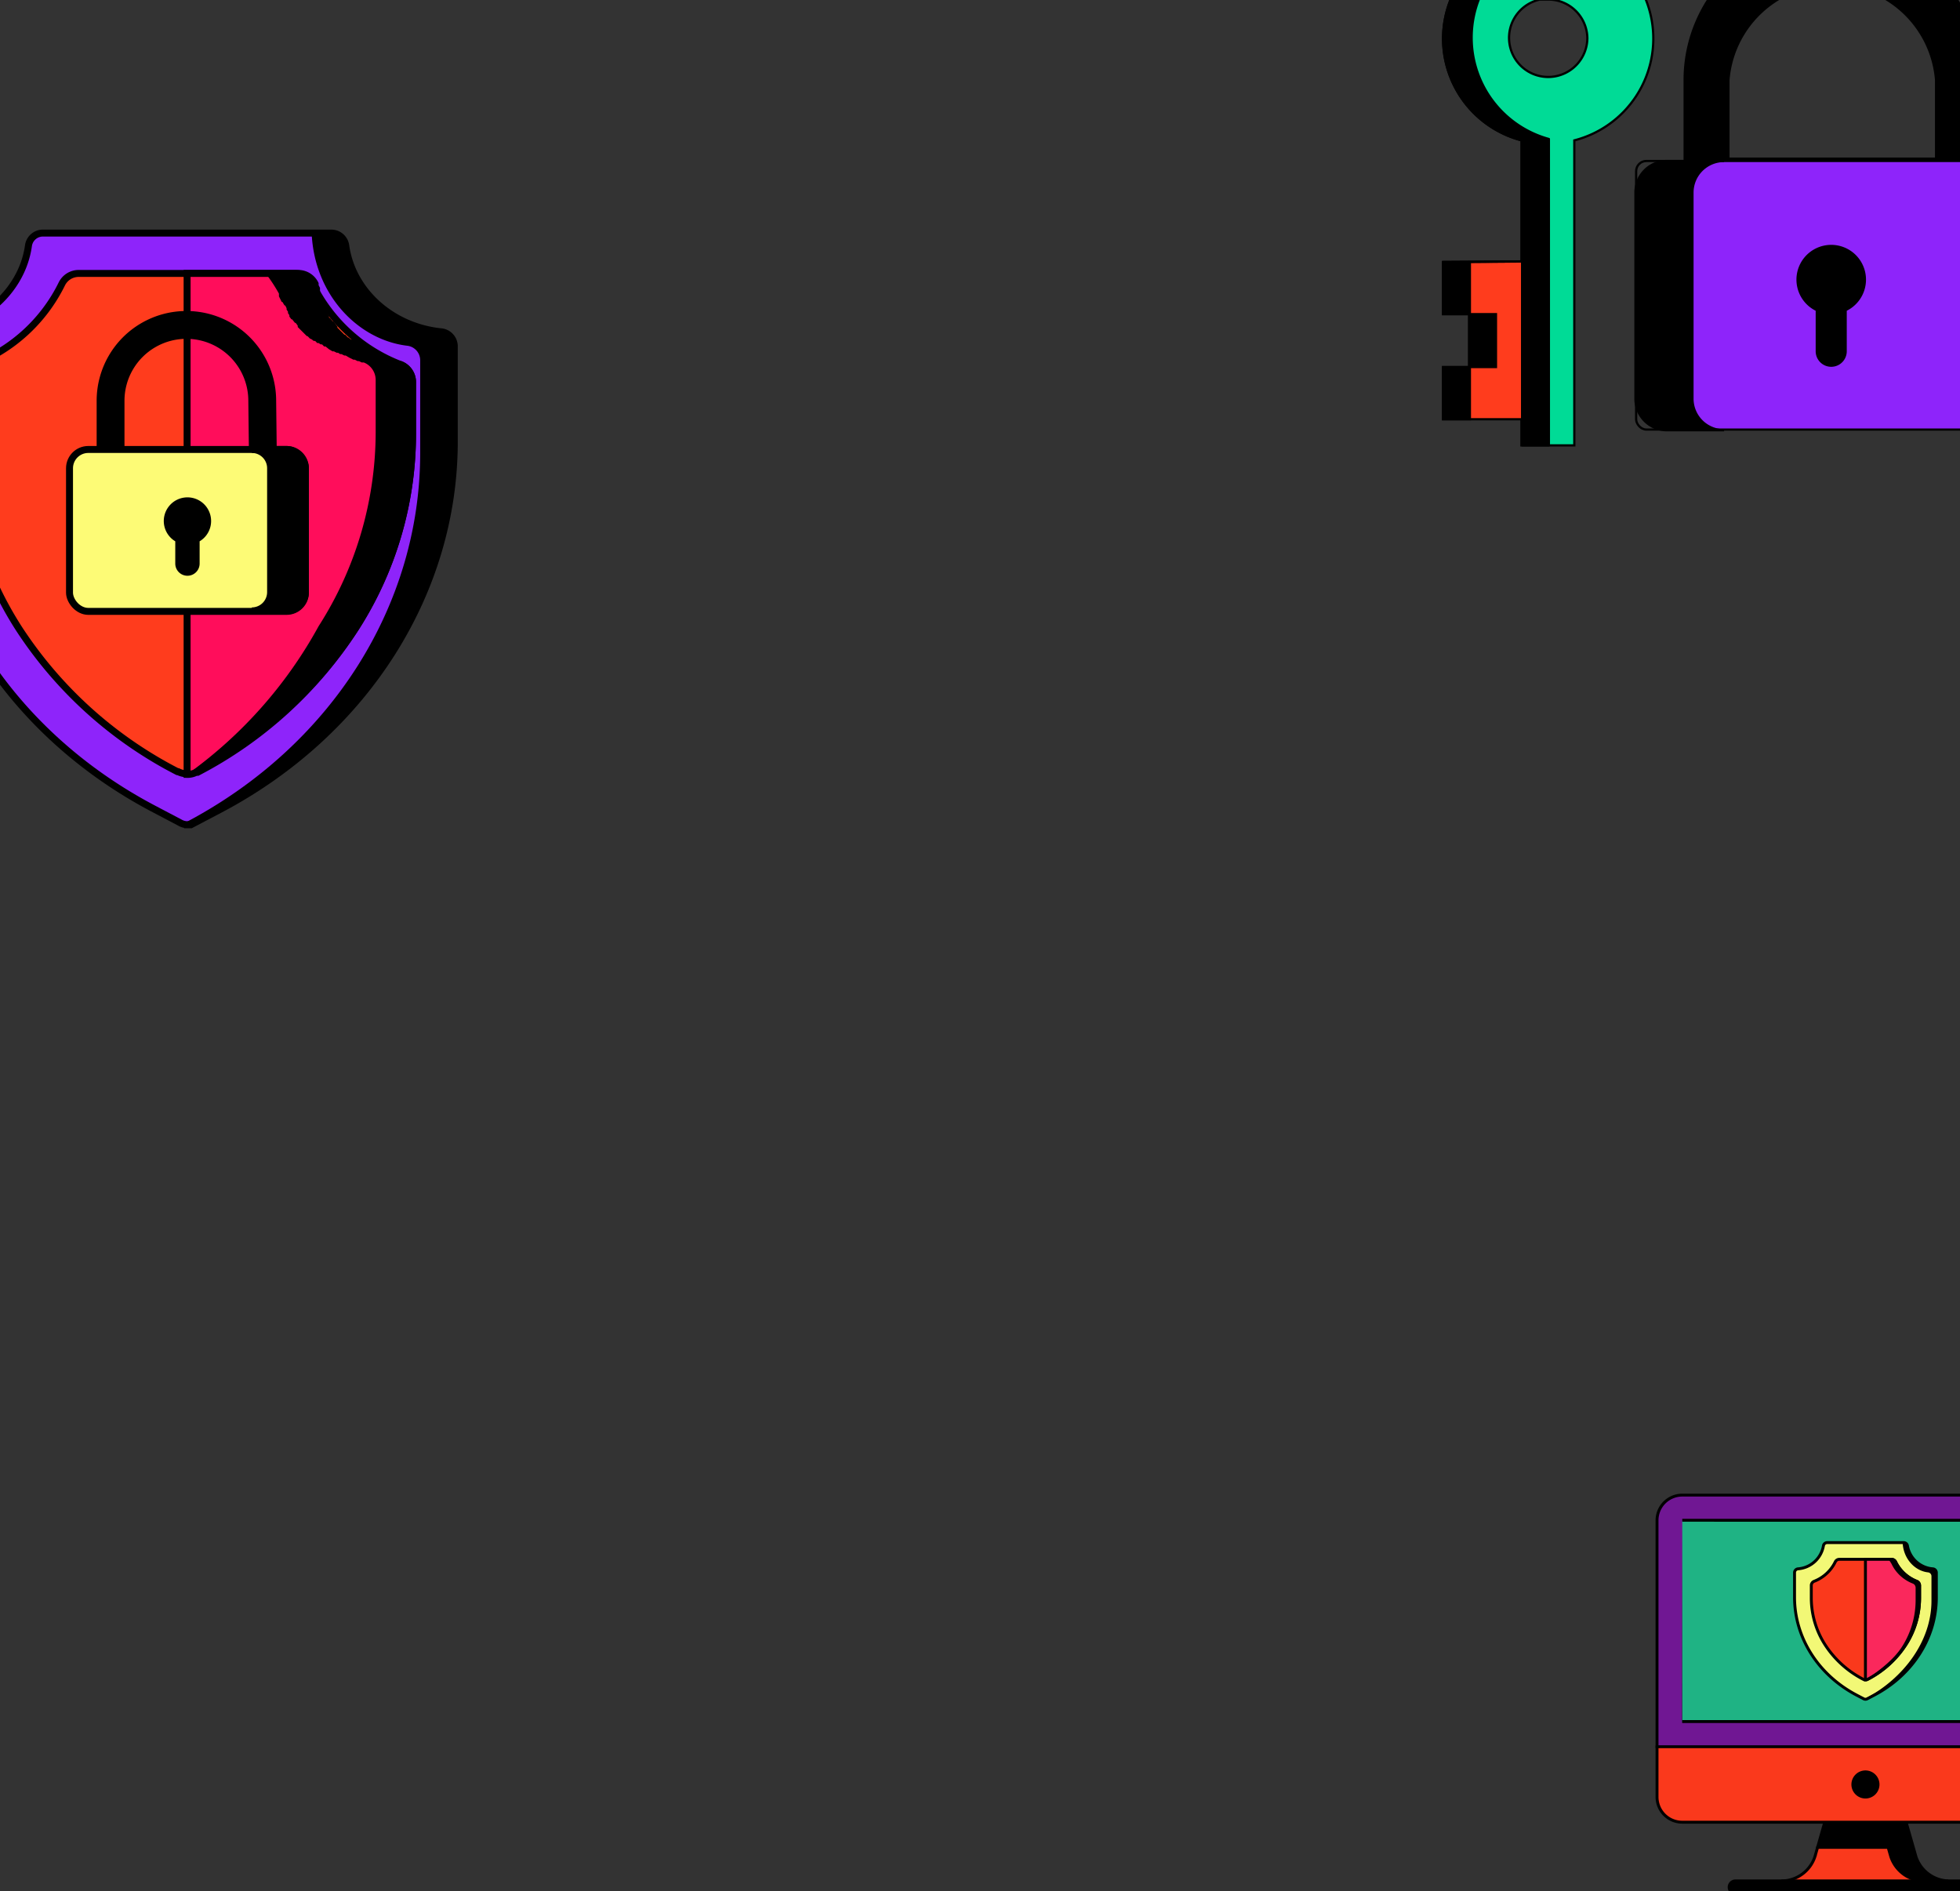 <svg xmlns="http://www.w3.org/2000/svg" xmlns:xlink="http://www.w3.org/1999/xlink" width="674.565" height="650.914" viewBox="0 0 674.565 650.914">
  <rect x="0" y="0" width="674.565" height="650.914" fill="#333333" stroke="none"/>
  <defs>
    <clipPath id="clip-path">
      <path id="Path_79748" data-name="Path 79748" d="M0,0H674.565V650.914H0V0Z" transform="translate(13072.284 15021.035)" fill="#fdfb76" stroke="#000" stroke-width="1"/>
    </clipPath>
    <clipPath id="clip-path-2">
      <rect id="Rectangle_128220" data-name="Rectangle 128220" width="203.325" height="178.595" fill="none"/>
    </clipPath>
    <clipPath id="clip-path-3">
      <rect id="Rectangle_128202" data-name="Rectangle 128202" width="145.144" height="138.794" fill="none"/>
    </clipPath>
    <clipPath id="clip-path-5">
      <rect id="Rectangle_137352" data-name="Rectangle 137352" width="186.787" height="206.04" fill="none"/>
    </clipPath>
  </defs>
  <g id="Mask_Group_17" data-name="Mask Group 17" transform="translate(-13072.284 -15021.035)" clip-path="url(#clip-path)">
    <g id="Group_14403" data-name="Group 14403" transform="translate(13915.182 14940.038)">
      <g id="Artwork_42" data-name="Artwork 42" transform="translate(-347.415 56.962)">
        <g id="Group_7189" data-name="Group 7189" transform="translate(0 0)" clip-path="url(#clip-path-2)">
          <path id="Path_40932" data-name="Path 40932" d="M54.9,36.7a36.173,36.173,0,1,1,45.157,34.991V176.665H81.85V71.693A36.173,36.173,0,0,1,54.9,36.7m49.649,0A13.476,13.476,0,0,0,91.071,23.226H88.234a13.476,13.476,0,1,0,16.313,13.24" transform="translate(-53.716 0.653)" fill="#00db96"/>
          <path id="Path_40933" data-name="Path 40933" d="M54.9,36.7a36.173,36.173,0,1,1,45.157,34.991V176.665H81.85V71.693A36.173,36.173,0,0,1,54.9,36.7Zm49.649,0A13.476,13.476,0,0,0,91.071,23.226H88.234a13.476,13.476,0,1,0,16.313,13.24Z" transform="translate(-53.716 0.653)" fill="none" stroke="#000" stroke-miterlimit="10" stroke-width="0.767"/>
          <path id="Path_40934" data-name="Path 40934" d="M7.1,93.96H109.708V51.4A51.3,51.3,0,0,0,7.1,51.4ZM93.631,78.12H22.94V51.4a35.464,35.464,0,0,1,70.691,0Z" transform="translate(76.831 0.136)"/>
          <path id="Path_40935" data-name="Path 40935" d="M11.376,126.178H124.386A10.875,10.875,0,0,0,135.262,115.3V44.375A10.875,10.875,0,0,0,124.386,33.5H11.376A10.876,10.876,0,0,0,.5,44.375V115.3a10.876,10.876,0,0,0,10.876,10.876" transform="translate(66.881 45.702)" fill="#8e24fa"/>
          <rect id="Rectangle_128219" data-name="Rectangle 128219" width="134.525" height="92.442" rx="3.53" transform="translate(67.617 79.438)" fill="none" stroke="#000" stroke-miterlimit="10" stroke-width="0.767"/>
          <path id="Path_40936" data-name="Path 40936" d="M55.476,33.6H75.1A10.876,10.876,0,0,0,64.223,44.475V115.4A10.875,10.875,0,0,0,75.1,126.278H55.476A10.875,10.875,0,0,1,44.6,115.4V44.475A10.875,10.875,0,0,1,55.476,33.6" transform="translate(22.781 45.838)"/>
          <path id="Path_40937" data-name="Path 40937" d="M55.476,33.6H75.1A10.876,10.876,0,0,0,64.223,44.475V115.4A10.875,10.875,0,0,0,75.1,126.278H55.476A10.875,10.875,0,0,1,44.6,115.4V44.475A10.875,10.875,0,0,1,55.475,33.6Z" transform="translate(22.781 45.838)" fill="none" stroke="#000" stroke-miterlimit="10" stroke-width="0.767"/>
          <path id="Path_40938" data-name="Path 40938" d="M40.65,68.025V82.21a4.965,4.965,0,1,1-9.93,0V68.025a11.585,11.585,0,1,1,9.93,0" transform="translate(99.076 62.718)"/>
          <path id="Path_40939" data-name="Path 40939" d="M40.65,68.025V82.21a4.965,4.965,0,1,1-9.93,0V68.025a11.585,11.585,0,1,1,9.93,0Z" transform="translate(99.076 62.718)" fill="none" stroke="#000" stroke-miterlimit="10" stroke-width="0.767"/>
          <path id="Path_40940" data-name="Path 40940" d="M70.2,66.4V48.436l36.173-.236v54.378H70.2V84.609h8.984V66.4Z" transform="translate(-69.018 65.756)" fill="#ff3c1d"/>
          <path id="Path_40941" data-name="Path 40941" d="M70.2,66.4V48.436l36.173-.236v54.378H70.2V84.609h8.984V66.4Z" transform="translate(-69.018 65.756)" fill="none" stroke="#000" stroke-miterlimit="10" stroke-width="0.767"/>
          <path id="Path_40942" data-name="Path 40942" d="M70.2,66.4V48.436l36.173-.236-26.952.236V66.4H88.4v18.2H79.42v17.968H70.2V84.609h8.984V66.4Z" transform="translate(-69.018 65.756)"/>
          <path id="Path_40943" data-name="Path 40943" d="M70.2,66.4V48.436l36.173-.236-26.952.236V66.4H88.4v18.2H79.42v17.968H70.2V84.609h8.984V66.4Z" transform="translate(-69.018 65.756)" fill="none" stroke="#000" stroke-miterlimit="10" stroke-width="0.767"/>
          <path id="Path_40944" data-name="Path 40944" d="M68.2,36.673A36.173,36.173,0,0,1,104.373.5H109.1a36.173,36.173,0,0,0-4.492,70.691V176.636H95.389V71.664A36.173,36.173,0,0,1,68.2,36.673" transform="translate(-67.018 0.682)"/>
          <path id="Path_40945" data-name="Path 40945" d="M68.2,36.673A36.173,36.173,0,0,1,104.373.5H109.1a36.173,36.173,0,0,0-4.492,70.691V176.636H95.389V71.664A36.173,36.173,0,0,1,68.2,36.673Z" transform="translate(-67.018 0.682)" fill="none" stroke="#000" stroke-linejoin="round" stroke-width="0.767"/>
        </g>
      </g>
      <g id="Artwork_41" data-name="Artwork 41" transform="translate(-584.919 323.892)">
        <g id="Group_7173" data-name="Group 7173" transform="translate(311.47 270.832)">
          <g id="Group_7172" data-name="Group 7172" clip-path="url(#clip-path-3)">
            <g id="Group_7171" data-name="Group 7171">
              <g id="Group_7170" data-name="Group 7170" clip-path="url(#clip-path-3)">
                <path id="Path_40621" data-name="Path 40621" d="M395.4,271.332h-8.661l7.7,76.972-7.7-7.7v43.3H395.4a8.685,8.685,0,0,0,8.659-8.659V279.991a8.685,8.685,0,0,0-8.659-8.659" transform="translate(-259.761 -270.489)"/>
                <path id="Path_40622" data-name="Path 40622" d="M395.4,271.332h-8.661l7.7,76.972-7.7-7.7v43.3H395.4a8.685,8.685,0,0,0,8.659-8.659V279.991A8.685,8.685,0,0,0,395.4,271.332Z" transform="translate(-259.761 -270.489)" fill="none" stroke="#000" stroke-miterlimit="10" stroke-width="1"/>
                <path id="Path_40623" data-name="Path 40623" d="M373.882,338.063l-24.287,8.659-.919,3.219a12.187,12.187,0,0,1-11.039,8.327v2.164H388Z" transform="translate(-293.495 -224.648)" fill="#fa391c"/>
                <path id="Path_40624" data-name="Path 40624" d="M373.882,338.063l-24.287,8.659-.919,3.219a12.187,12.187,0,0,1-11.039,8.327v2.164H388Z" transform="translate(-293.495 -224.648)" fill="none" stroke="#000" stroke-miterlimit="10" stroke-width="1"/>
                <path id="Path_40625" data-name="Path 40625" d="M378.591,353.467,375.2,341.589l-14-8.659-14,8.659-2.475,8.659h24.287l.921,3.219a12.183,12.183,0,0,0,11.038,8.327l4.33,2.164,4.329-2.164a12.183,12.183,0,0,1-11.038-8.327" transform="translate(-288.626 -228.174)"/>
                <path id="Path_40626" data-name="Path 40626" d="M378.591,353.467,375.2,341.589l-14-8.659-14,8.659-2.475,8.659h24.287l.921,3.219a12.183,12.183,0,0,0,11.038,8.327l4.33,2.164,4.329-2.164A12.183,12.183,0,0,1,378.591,353.467Z" transform="translate(-288.626 -228.174)" fill="none" stroke="#000" stroke-miterlimit="10" stroke-width="1"/>
                <path id="Path_40627" data-name="Path 40627" d="M311.97,354.088a8.685,8.685,0,0,0,8.659,8.659H438.107a8.685,8.685,0,0,0,8.661-8.659V302.131l-134.8,34.638Z" transform="translate(-311.126 -249.331)" fill="#fa391c"/>
                <path id="Path_40628" data-name="Path 40628" d="M311.97,354.088a8.685,8.685,0,0,0,8.659,8.659H438.107a8.685,8.685,0,0,0,8.661-8.659V302.131l-134.8,34.638Z" transform="translate(-311.126 -249.331)" fill="none" stroke="#000" stroke-miterlimit="10" stroke-width="1"/>
                <path id="Path_40629" data-name="Path 40629" d="M446.768,279.991a8.686,8.686,0,0,0-8.661-8.659H320.629a8.684,8.684,0,0,0-8.659,8.659v77.936h134.8v-8.661L383.7,314.624Z" transform="translate(-311.126 -270.489)" fill="#701793"/>
                <path id="Path_40630" data-name="Path 40630" d="M446.768,279.991a8.686,8.686,0,0,0-8.661-8.659H320.629a8.684,8.684,0,0,0-8.659,8.659v77.936h134.8v-8.661L383.7,314.624Z" transform="translate(-311.126 -270.489)" fill="none" stroke="#000" stroke-miterlimit="10" stroke-width="1"/>
                <path id="Path_40631" data-name="Path 40631" d="M443.242,276.466l-8.659-.005-.008.005-117.447-.005c-.007,0-.013,69.28-.024,69.281l117.469,0,.008,0,8.659,0,0-69.271" transform="translate(-307.6 -266.965)" fill="#1fb384"/>
                <path id="Path_40632" data-name="Path 40632" d="M443.242,276.466l-8.659-.005-.008.005-117.447-.005c-.007,0-.013,69.28-.024,69.281l117.469,0,.008,0,8.659,0Z" transform="translate(-307.6 -266.965)" fill="none" stroke="#000" stroke-miterlimit="10" stroke-width="1"/>
                <path id="Path_40633" data-name="Path 40633" d="M356.253,327.8a4.33,4.33,0,1,1-4.329,4.33,4.329,4.329,0,0,1,4.329-4.33" transform="translate(-283.68 -231.7)"/>
                <path id="Path_40634" data-name="Path 40634" d="M356.253,327.8a4.33,4.33,0,1,1-4.329,4.33A4.329,4.329,0,0,1,356.253,327.8Z" transform="translate(-283.68 -231.7)" fill="none" stroke="#000" stroke-miterlimit="10" stroke-width="1"/>
                <path id="Path_40635" data-name="Path 40635" d="M418.33,354.37H328.849a2.165,2.165,0,0,1,0-4.33H418.33a2.165,2.165,0,0,1,0,4.33" transform="translate(-301.018 -216.42)"/>
                <path id="Path_40636" data-name="Path 40636" d="M418.33,354.37H328.849a2.165,2.165,0,0,1,0-4.33H418.33a2.165,2.165,0,0,1,0,4.33Z" transform="translate(-301.018 -216.42)" fill="none" stroke="#000" stroke-miterlimit="10" stroke-width="1"/>
                <path id="Path_40637" data-name="Path 40637" d="M367.452,333.517l-2.409,1.265a1.315,1.315,0,0,1-1.232,0l-2.411-1.265c-13.231-6.954-21.377-19.786-21.377-33.67v-8.482a1.315,1.315,0,0,1,1.169-1.314,9.611,9.611,0,0,0,8.764-7.875,1.332,1.332,0,0,1,1.313-1.159h26.316a1.332,1.332,0,0,1,1.312,1.159,9.611,9.611,0,0,0,8.764,7.875,1.315,1.315,0,0,1,1.169,1.314v8.482c0,13.884-8.148,26.716-21.379,33.67" transform="translate(-291.854 -263.836)" fill="#f2f876"/>
                <path id="Path_40638" data-name="Path 40638" d="M367.452,333.517l-2.409,1.265a1.315,1.315,0,0,1-1.232,0l-2.411-1.265c-13.231-6.954-21.377-19.786-21.377-33.67v-8.482a1.315,1.315,0,0,1,1.169-1.314,9.611,9.611,0,0,0,8.764-7.875,1.332,1.332,0,0,1,1.313-1.159h26.316a1.332,1.332,0,0,1,1.312,1.159,9.611,9.611,0,0,0,8.764,7.875,1.315,1.315,0,0,1,1.169,1.314v8.482C388.831,313.73,380.683,326.563,367.452,333.517Z" transform="translate(-291.854 -263.836)" fill="none" stroke="#000" stroke-miterlimit="10" stroke-width="1"/>
                <path id="Path_40639" data-name="Path 40639" d="M377.875,290.051a9.609,9.609,0,0,1-8.764-7.875,1.332,1.332,0,0,0-1.314-1.159h-.354c.26,5.726,4.339,9.784,8.752,10.25a1.318,1.318,0,0,1,1.167,1.314v8.482c0,13.885-9.584,26.716-22.814,33.67l-.278.147a1.332,1.332,0,0,0,.987-.1l2.409-1.267c13.229-6.954,21.377-19.786,21.377-33.67v-8.482a1.315,1.315,0,0,0-1.167-1.314" transform="translate(-282.068 -263.836)"/>
                <path id="Path_40640" data-name="Path 40640" d="M361.267,325.692a34.442,34.442,0,0,1-13.106-11.9,29.829,29.829,0,0,1-4.718-15.985v-4.373a1.541,1.541,0,0,1,.972-1.436A13.545,13.545,0,0,0,351.7,285.3a1.539,1.539,0,0,1,1.392-.874h17.973a1.542,1.542,0,0,1,1.393.874A13.541,13.541,0,0,0,379.74,292a1.542,1.542,0,0,1,.973,1.436v4.373a29.816,29.816,0,0,1-4.72,15.985,34.437,34.437,0,0,1-13.1,11.9l-.091.047a1.54,1.54,0,0,1-1.439,0Z" transform="translate(-289.506 -261.49)" fill="#fa391c"/>
                <path id="Path_40641" data-name="Path 40641" d="M361.267,325.692a34.442,34.442,0,0,1-13.106-11.9,29.829,29.829,0,0,1-4.718-15.985v-4.373a1.541,1.541,0,0,1,.972-1.436A13.545,13.545,0,0,0,351.7,285.3a1.539,1.539,0,0,1,1.392-.874h17.973a1.542,1.542,0,0,1,1.393.874A13.541,13.541,0,0,0,379.74,292a1.542,1.542,0,0,1,.973,1.436v4.373a29.816,29.816,0,0,1-4.72,15.985,34.437,34.437,0,0,1-13.1,11.9l-.091.047a1.54,1.54,0,0,1-1.439,0Z" transform="translate(-289.506 -261.49)" fill="none" stroke="#000" stroke-miterlimit="10" stroke-width="1"/>
                <path id="Path_40642" data-name="Path 40642" d="M372.151,292c-.025-.01-.049-.022-.076-.032s-.084-.034-.125-.051c-.071-.029-.143-.059-.214-.091l-.121-.052-.226-.1-.1-.047c-.108-.051-.216-.1-.321-.157l-.025-.014c-.1-.051-.2-.1-.292-.153l-.1-.056c-.069-.039-.14-.078-.209-.118l-.116-.066-.2-.116-.113-.069-.2-.128-.1-.064c-.093-.059-.182-.121-.273-.182l-.02-.013c-.1-.067-.192-.137-.287-.206l-.088-.064-.2-.147c-.034-.027-.067-.054-.1-.079l-.177-.142c-.034-.029-.069-.056-.1-.083l-.179-.152-.089-.076c-.074-.064-.145-.128-.218-.194l-.045-.04c-.084-.078-.169-.157-.251-.238-.025-.024-.047-.047-.073-.071-.059-.057-.116-.116-.175-.175-.03-.03-.061-.061-.088-.091-.054-.054-.1-.108-.155-.164l-.089-.1-.152-.169c-.027-.03-.054-.061-.081-.093-.059-.067-.116-.137-.174-.206-.017-.019-.035-.039-.051-.059-.072-.089-.145-.179-.216-.27-.019-.024-.035-.047-.052-.071-.054-.067-.106-.137-.157-.206-.025-.034-.049-.068-.073-.1-.044-.061-.088-.121-.13-.182-.025-.035-.051-.073-.074-.108-.044-.062-.084-.125-.126-.187-.02-.034-.044-.069-.068-.1l-.135-.216c-.015-.025-.032-.052-.047-.079-.061-.1-.118-.2-.174-.3-.013-.02-.025-.042-.037-.062-.044-.081-.088-.16-.13-.241q-.03-.053-.056-.106c-.037-.068-.071-.135-.1-.2-.02-.039-.037-.078-.057-.116s-.03-.059-.042-.089a1.545,1.545,0,0,0-1.4-.872h-8.985v41.486a1.552,1.552,0,0,0,.72-.177l.091-.047a34.424,34.424,0,0,0,13.1-11.9,29.815,29.815,0,0,0,4.722-15.986v-4.371a1.543,1.543,0,0,0-.973-1.436" transform="translate(-281.918 -261.49)" fill="#fa285c"/>
                <path id="Path_40643" data-name="Path 40643" d="M372.151,292c-.025-.01-.049-.022-.076-.032s-.084-.034-.125-.051c-.071-.029-.143-.059-.214-.091l-.121-.052-.226-.1-.1-.047c-.108-.051-.216-.1-.321-.157l-.025-.014c-.1-.051-.2-.1-.292-.153l-.1-.056c-.069-.039-.14-.078-.209-.118l-.116-.066-.2-.116-.113-.069-.2-.128-.1-.064c-.093-.059-.182-.121-.273-.182l-.02-.013c-.1-.067-.192-.137-.287-.206l-.088-.064-.2-.147c-.034-.027-.067-.054-.1-.079l-.177-.142c-.034-.029-.069-.056-.1-.083l-.179-.152-.089-.076c-.074-.064-.145-.128-.218-.194l-.045-.04c-.084-.078-.169-.157-.251-.238-.025-.024-.047-.047-.073-.071-.059-.057-.116-.116-.175-.175-.03-.03-.061-.061-.088-.091-.054-.054-.1-.108-.155-.164l-.089-.1-.152-.169c-.027-.03-.054-.061-.081-.093-.059-.067-.116-.137-.174-.206-.017-.019-.035-.039-.051-.059-.072-.089-.145-.179-.216-.27-.019-.024-.035-.047-.052-.071-.054-.067-.106-.137-.157-.206-.025-.034-.049-.068-.073-.1-.044-.061-.088-.121-.13-.182-.025-.035-.051-.073-.074-.108-.044-.062-.084-.125-.126-.187-.02-.034-.044-.069-.068-.1l-.135-.216c-.015-.025-.032-.052-.047-.079-.061-.1-.118-.2-.174-.3-.013-.02-.025-.042-.037-.062-.044-.081-.088-.16-.13-.241q-.03-.053-.056-.106c-.037-.068-.071-.135-.1-.2-.02-.039-.037-.078-.057-.116s-.03-.059-.042-.089a1.545,1.545,0,0,0-1.4-.872h-8.985v41.486a1.552,1.552,0,0,0,.72-.177l.091-.047a34.424,34.424,0,0,0,13.1-11.9,29.815,29.815,0,0,0,4.722-15.986v-4.371A1.543,1.543,0,0,0,372.151,292Z" transform="translate(-281.918 -261.49)" fill="none" stroke="#000" stroke-miterlimit="10" stroke-width="1"/>
                <path id="Path_40644" data-name="Path 40644" d="M372.151,292c-.025-.01-.049-.022-.076-.032s-.084-.034-.125-.051c-.071-.029-.143-.059-.214-.091l-.121-.052-.226-.1-.1-.047c-.108-.051-.216-.1-.321-.157l-.025-.014c-.1-.051-.2-.1-.292-.153l-.1-.056c-.069-.039-.14-.078-.209-.118l-.116-.066-.2-.116-.113-.069-.2-.128-.1-.064c-.093-.059-.182-.121-.273-.182l-.02-.013c-.1-.067-.192-.137-.287-.206l-.088-.064-.2-.147c-.034-.027-.067-.054-.1-.079l-.177-.142c-.034-.029-.069-.056-.1-.083l-.179-.152-.089-.076c-.074-.064-.145-.128-.218-.194l-.045-.04c-.084-.078-.169-.157-.251-.238-.025-.024-.047-.047-.073-.071-.059-.057-.116-.116-.175-.175-.03-.03-.061-.061-.088-.091-.054-.054-.1-.108-.155-.164l-.089-.1-.152-.169c-.027-.03-.054-.061-.081-.093-.059-.067-.116-.137-.174-.206-.017-.019-.035-.039-.051-.059-.072-.089-.145-.179-.216-.27-.019-.024-.035-.047-.052-.071-.054-.067-.106-.137-.157-.206-.025-.034-.049-.068-.073-.1-.044-.061-.088-.121-.13-.182-.025-.035-.051-.073-.074-.108-.044-.062-.084-.125-.126-.187-.02-.034-.044-.069-.068-.1l-.135-.216c-.015-.025-.032-.052-.047-.079-.061-.1-.118-.2-.174-.3-.013-.02-.025-.042-.037-.062-.044-.081-.088-.16-.13-.241q-.03-.053-.056-.106c-.037-.068-.071-.135-.1-.2-.02-.039-.037-.078-.057-.116s-.03-.059-.042-.089a1.545,1.545,0,0,0-1.4-.872h-1.051a13.5,13.5,0,0,1,1.095,1.648.906.906,0,0,1,.042.089c.02.039.04.078.057.116l.1.2c.018.035.035.073.056.108.044.079.088.16.132.238l.035.066c.056.1.115.2.174.3l.051.081c.042.071.088.143.133.214l.069.1c.041.061.083.123.123.186.025.037.049.073.074.108.042.063.088.123.132.184l.072.1c.051.069.1.138.155.207.019.022.035.045.054.069.071.091.142.181.216.27l.049.061c.057.068.116.137.175.2.025.03.052.062.081.093.049.056.1.113.15.169l.09.1c.05.056.1.11.155.164l.089.091c.057.059.116.118.175.175l.071.071c.083.081.169.16.255.238a.52.52,0,0,0,.044.041c.071.066.144.13.216.192.029.027.061.052.091.079l.177.15c.035.027.067.056.1.083l.175.142.1.079c.062.051.128.1.192.147l.089.066c.093.069.189.137.287.2l.019.014.273.184.1.063c.066.044.133.086.2.128l.113.067c.066.04.132.079.2.118l.115.066c.069.04.14.079.211.118.034.019.068.039.1.056.1.052.194.1.292.154l.024.013c.108.052.214.106.322.157.034.017.069.03.1.047l.226.1.123.052q.106.048.213.091l.127.052.076.03a1.543,1.543,0,0,1,.972,1.437v4.369a29.825,29.825,0,0,1-4.718,15.986c-2.741,4.315-8,8.43-12.566,11.309v.041a1.552,1.552,0,0,0,.72-.177l.091-.047a34.424,34.424,0,0,0,13.1-11.9,29.815,29.815,0,0,0,4.722-15.986v-4.371a1.543,1.543,0,0,0-.973-1.436" transform="translate(-281.918 -261.49)"/>
              </g>
            </g>
          </g>
        </g>
      </g>
    </g>
    <g id="Artwork_27" data-name="Artwork 27" transform="translate(13136.678 15203.074)">
      <g id="Group_17550" data-name="Group 17550" transform="translate(-93.393 -103.02)" clip-path="url(#clip-path-5)">
        <path id="Path_102490" data-name="Path 102490" d="M104.191,198.781l-9.1,4.789a5.029,5.029,0,0,1-4.55,0l-9.1-4.789C31.152,172.44.5,124.067.5,71.623V39.534A5.029,5.029,0,0,1,4.811,34.5C22.052,32.829,35.942,20.376,38.1,4.811A5.029,5.029,0,0,1,42.886.5h99.38a5.029,5.029,0,0,1,5.029,4.31C149.451,20.376,163.1,32.829,180.342,34.5a5.029,5.029,0,0,1,4.31,5.029V71.623c0,52.444-30.652,100.817-80.7,127.159" transform="translate(0.697 0.697)" fill="#8e24fa"/>
        <path id="Path_102491" data-name="Path 102491" d="M104.191,198.781l-9.1,4.789a5.029,5.029,0,0,1-4.55,0l-9.1-4.789C31.152,172.44.5,124.067.5,71.623V39.534A5.029,5.029,0,0,1,4.811,34.5C22.052,32.829,35.942,20.376,38.1,4.811A5.029,5.029,0,0,1,42.886.5h99.38a5.029,5.029,0,0,1,5.029,4.31C149.451,20.376,163.1,32.829,180.342,34.5a5.029,5.029,0,0,1,4.31,5.029V71.623C184.892,124.067,154,172.44,104.191,198.781Z" transform="translate(0.697 0.697)" fill="none" stroke="#000" stroke-miterlimit="10" stroke-width="2.395"/>
        <path id="Path_102492" data-name="Path 102492" d="M127.483,34.5C110.241,32.829,96.591,20.376,94.436,4.811A5.029,5.029,0,0,0,89.407.5H82.7c.958,21.552,16.284,36.878,33.047,38.794a5.029,5.029,0,0,1,4.31,5.029v31.85c0,52.444-30.652,100.817-80.7,127.159l-.958.479a5.029,5.029,0,0,0,3.832-.479l9.1-4.789c50.049-26.342,80.7-74.715,80.7-127.159V39.534a5.029,5.029,0,0,0-4.31-5.029" transform="translate(53.557 0.697)"/>
        <path id="Path_102493" data-name="Path 102493" d="M80.836,177.761a143.2,143.2,0,0,1-54.6-49.331A124.046,124.046,0,0,1,6.6,61.857v-18.2a6.466,6.466,0,0,1,4.071-5.987A56.275,56.275,0,0,0,41.084,9.892,6.466,6.466,0,0,1,46.831,6.3h74.715a6.466,6.466,0,0,1,5.747,3.592,56.275,56.275,0,0,0,30.413,27.779,6.466,6.466,0,0,1,4.071,5.987v18.2A124.045,124.045,0,0,1,142.14,128.43a143.2,143.2,0,0,1-54.6,49.331h-.479a6.466,6.466,0,0,1-5.987,0Z" transform="translate(9.205 8.787)" fill="#ff3c1d"/>
        <path id="Path_102494" data-name="Path 102494" d="M80.836,177.761a143.2,143.2,0,0,1-54.6-49.331A124.046,124.046,0,0,1,6.6,61.857v-18.2a6.466,6.466,0,0,1,4.071-5.987A56.275,56.275,0,0,0,41.084,9.892,6.466,6.466,0,0,1,46.831,6.3h74.715a6.466,6.466,0,0,1,5.747,3.592,56.275,56.275,0,0,0,30.413,27.779,6.466,6.466,0,0,1,4.071,5.987v18.2A124.045,124.045,0,0,1,142.14,128.43a143.2,143.2,0,0,1-54.6,49.331h-.479a6.466,6.466,0,0,1-5.987,0Z" transform="translate(9.205 8.787)" fill="none" stroke="#000" stroke-miterlimit="10" stroke-width="2.395"/>
        <path id="Path_102495" data-name="Path 102495" d="M112.517,37.671h-.958l-.958-.479h-.479l-.958-.479h-.479l-1.437-.718h0l-1.2-.718h-.479l-.958-.479h-.479l-.718-.479h-.479l-.958-.479H101.5l-1.2-.718h0l-1.2-.958h-.479l-.718-.718h-.479l-.718-.479h-.479l-.718-.718h-.479l-.958-.718h-.239l-.958-.958h-.239l-.718-.718-.479-.479-.718-.718-.479-.479-.718-.718v-.479l-.718-.958H88.57l-.958-1.2h-.239l-.718-.958v-.479l-.479-.718v-.479l-.479-.718v-.479l-.479-.958h-.239l-.718-1.2H84.02l-.479-.958v-4.31l-.479-.958V9.892A6.466,6.466,0,0,0,77.315,6.3H39V178.718A6.466,6.466,0,0,0,42.113,178h.479a143.2,143.2,0,0,0,54.36-49.57,124.046,124.046,0,0,0,19.637-66.573v-18.2a6.466,6.466,0,0,0-4.071-5.987" transform="translate(54.393 8.787)" fill="#ff0d5b"/>
        <path id="Path_102496" data-name="Path 102496" d="M112.517,37.671h-.958l-.958-.479h-.479l-.958-.479h-.479l-1.437-.718h0l-1.2-.718h-.479l-.958-.479h-.479l-.718-.479h-.479l-.958-.479H101.5l-1.2-.718h0l-1.2-.958h-.479l-.718-.718h-.479l-.718-.479h-.479l-.718-.718h-.479l-.958-.718h-.239l-.958-.958h-.239l-.718-.718-.479-.479-.718-.718-.479-.479-.718-.718v-.479l-.718-.958H88.57l-.958-1.2h-.239l-.718-.958v-.479l-.479-.718v-.479l-.479-.718v-.479l-.479-.958h-.239l-.718-1.2H84.02l-.479-.958v-4.31l-.479-.958V9.892A6.466,6.466,0,0,0,77.315,6.3H39V178.718A6.466,6.466,0,0,0,42.113,178h.479a143.2,143.2,0,0,0,54.36-49.57,124.046,124.046,0,0,0,19.637-66.573v-18.2A6.466,6.466,0,0,0,112.517,37.671Z" transform="translate(54.393 8.787)" fill="none" stroke="#000" stroke-miterlimit="10" stroke-width="2.395"/>
        <path id="Path_102497" data-name="Path 102497" d="M112.517,37.671h-.958l-.958-.479h-.479l-.958-.479h-.479l-1.437-.718h0l-1.2-.718h-.479l-.958-.479h-.479l-.718-.479h-.479l-.958-.479H101.5l-1.2-.718h0l-1.2-.958h-.479l-.718-.718h-.479l-.718-.479h-.479l-.718-.718h-.479l-.958-.718h-.239l-.958-.958h-.239l-.718-.718-.479-.479-.718-.718-.479-.479-.718-.718v-.479l-.718-.958H88.57l-.958-1.2h-.239l-.718-.958v-.479l-.479-.718v-.479l-.479-.718v-.479l-.479-.958h-.239l-.718-1.2H84.02l-.479-.958v-4.31l-.479-.958V9.892A6.466,6.466,0,0,0,77.315,6.3H66.06a57.473,57.473,0,0,1,4.55,6.945V14.2l.479.958h0l.479.958h.239l.718,1.2h.239l.479.958v.479l.479.718v.479l.479.718v.479l.718.958h.239l.958,1.2h.239l.718.958v.479l.718.718.479.479.718.718.479.479.718.718h.239l.958.958h.239l.958.718h.479l.718.718h.479l.718.479h.479l.718.718h.479l1.2.958h0l1.2.718h.479l.958.479h.479l.718.479h.479l.958.479H93.6l1.2.718h0l1.437.718h.479l.958.479h.479l.958.479h.718a6.466,6.466,0,0,1,4.071,5.987v18.2A124.045,124.045,0,0,1,84.26,127.711,152.782,152.782,0,0,1,39,178.718h0A6.466,6.466,0,0,0,42.113,178h.479a143.2,143.2,0,0,0,54.36-49.57,124.046,124.046,0,0,0,19.637-66.573v-18.2a6.466,6.466,0,0,0-4.071-5.987" transform="translate(54.393 8.787)"/>
        <path id="Path_102498" data-name="Path 102498" d="M80.444,60.636H28V39.8a26.1,26.1,0,1,1,52.2,0Z" transform="translate(39.052 19.107)" fill="none" stroke="#000" stroke-miterlimit="10" stroke-width="9.579"/>
        <path id="Path_102499" data-name="Path 102499" d="M96.815,87.4H28.566A6.466,6.466,0,0,1,22.1,80.931V38.066A6.466,6.466,0,0,1,28.566,31.6H96.815a6.466,6.466,0,0,1,6.466,6.466V80.691a6.466,6.466,0,0,1-6.466,6.466" transform="translate(30.823 44.073)" fill="#fdfb76"/>
        <rect id="Rectangle_137351" data-name="Rectangle 137351" width="81.18" height="55.725" rx="6.466" transform="translate(52.923 75.673)" fill="none" stroke="#000" stroke-miterlimit="10" stroke-width="2.395"/>
        <path id="Path_102500" data-name="Path 102500" d="M60.274,31.6H48.3a6.466,6.466,0,0,1,6.466,6.466V80.691A6.466,6.466,0,0,1,48.3,87.157H60.034a6.466,6.466,0,0,0,6.705-6.466V38.066A6.466,6.466,0,0,0,60.274,31.6" transform="translate(67.364 44.073)"/>
        <path id="Path_102501" data-name="Path 102501" d="M60.274,31.6H48.3a6.466,6.466,0,0,1,6.466,6.466V80.691A6.466,6.466,0,0,1,48.3,87.157H60.034a6.466,6.466,0,0,0,6.705-6.466V38.066A6.466,6.466,0,0,0,60.274,31.6Z" transform="translate(67.364 44.073)" fill="none" stroke="#000" stroke-miterlimit="10" stroke-width="2.395"/>
        <path id="Path_102502" data-name="Path 102502" d="M40.1,52.194v8.381a2.993,2.993,0,0,0,5.987,0V52.194a6.945,6.945,0,1,0-5.987,0" transform="translate(50.418 54.37)"/>
        <path id="Path_102503" data-name="Path 102503" d="M40.1,52.194v8.381a2.993,2.993,0,0,0,5.987,0V52.194a6.945,6.945,0,1,0-5.987,0Z" transform="translate(50.418 54.37)" fill="none" stroke="#000" stroke-miterlimit="10" stroke-width="2.395"/>
      </g>
    </g>
  </g>
</svg>
